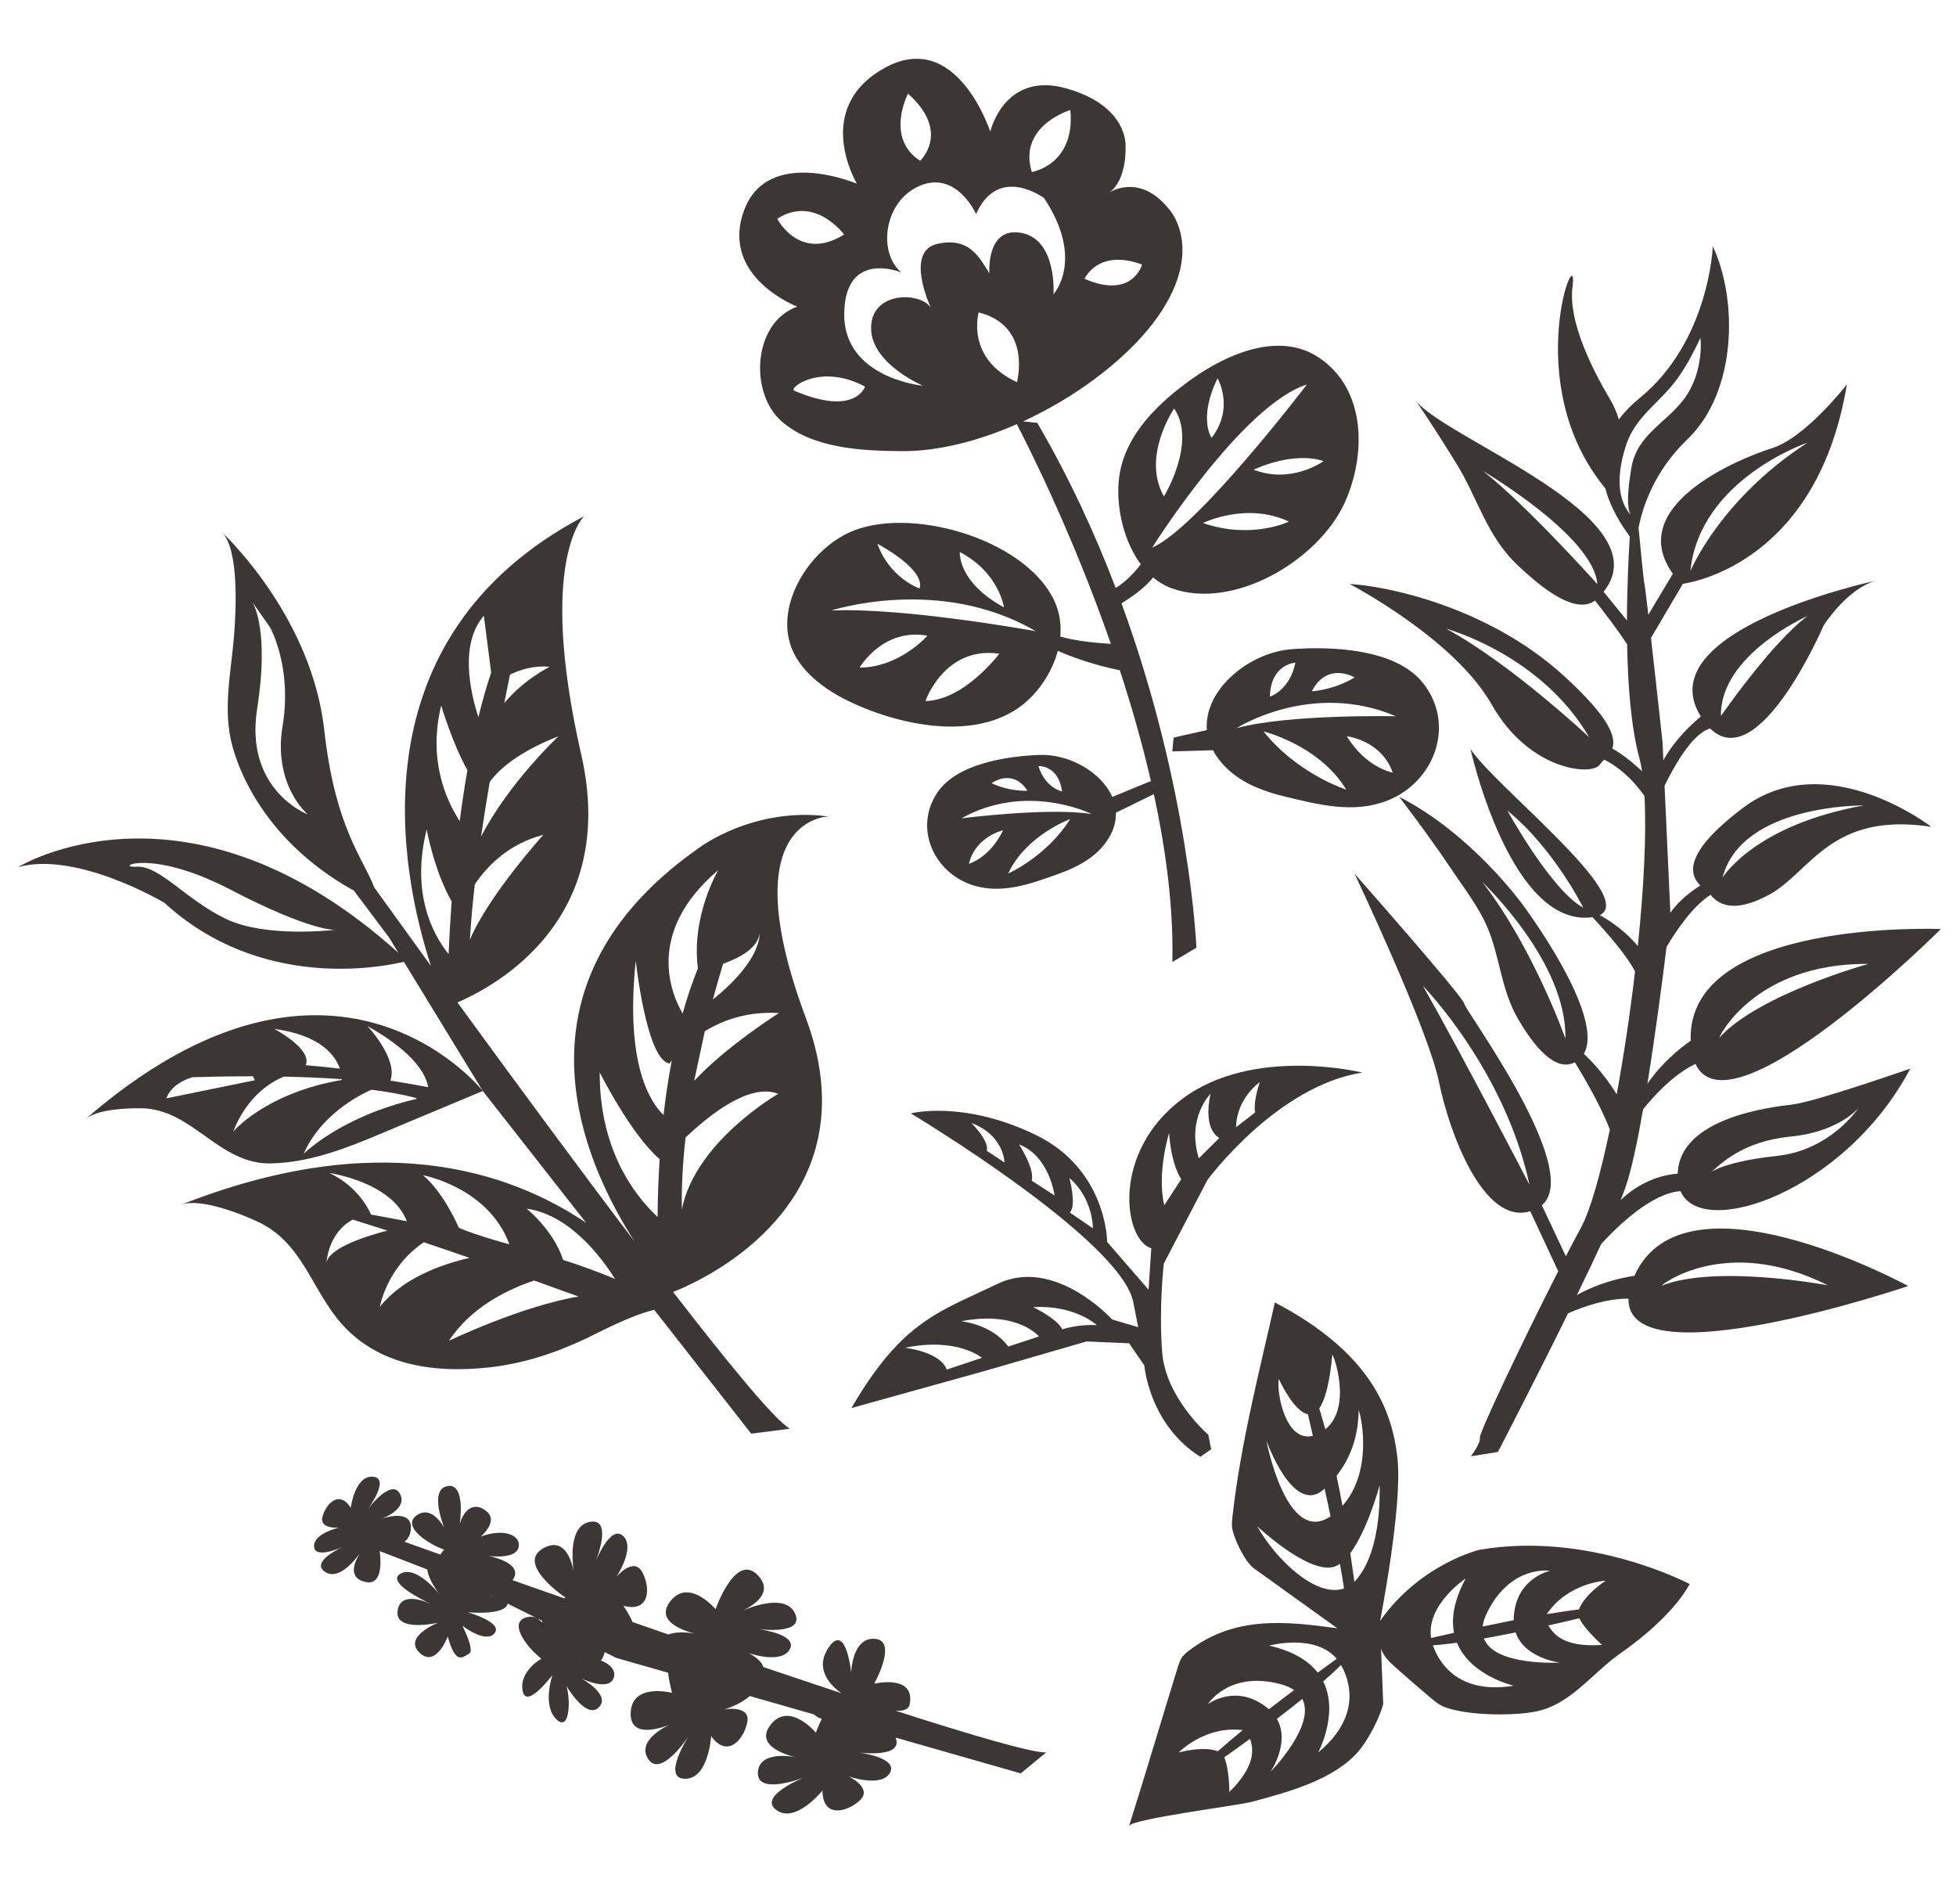<?xml version="1.0" encoding="utf-8"?>
<!-- Generator: Adobe Illustrator 23.0.3, SVG Export Plug-In . SVG Version: 6.00 Build 0)  -->
<svg version="1.1" id="圖層_1" xmlns="http://www.w3.org/2000/svg" xmlns:xlink="http://www.w3.org/1999/xlink" x="0px" y="0px"
	 viewBox="0 0 300 292" style="enable-background:new 0 0 300 292;" xml:space="preserve">
<style type="text/css">
	.st0{fill:#3C3736;}
</style>
<g>
	<path class="st0" d="M184.11,223.39l1.65-1.16l-0.43-2.22c0,0-6.54-5.62-7.08-12.62c-0.54-7,0.25-13.64,0.25-13.64l6.69-12.81
		c0,0,10.56-14.4,23.74-16.47c0,0-16.71-4.15-27.64,4.06c-10.93,8.21-8.93,21.62-4.71,22.88l-0.42,6.36l-6.35-7.33
		c0,0,0.01-11.15-11.07-16.47c-11.08-5.32-19.04-3.24-19.04-3.24s32.47,19.47,34.14,29.06l0.73,3.72l-3.99-1.18
		c0,0-8.8-9.69-17.59-5.46c-8.79,4.24-14.59,5.58-22.4,19.04l20.42-5.68l15.63-4.53l6.54,0.28l2.34,3.41
		C175.51,209.39,176.24,218.45,184.11,223.39z M193.22,165.94c-1.11,3.3-0.71,4.64-0.71,4.64l-2.93,2.27
		C189.68,168.34,193.22,165.94,193.22,165.94z M185.66,167.72c-1.22,5.71,1.36,6.77,1.36,6.77l-3.15,3.12
		C181.94,171.44,185.66,167.72,185.66,167.72z M179.31,173.74c0.35,5.05,1.86,7.08,1.86,7.08l-2.6,4
		C177.39,179.81,179.31,173.74,179.31,173.74z M151.34,176.46c0.45-1.48-2.29-4.19-2.37-4.26c5.05,1.87,5.09,6.06,5.09,6.06
		L151.34,176.46z M158.23,181.04c0.52-1.79-1.93-5.55-1.93-5.55c4.67,1.78,5.44,7.82,5.44,7.82L158.23,181.04z M167.62,188.35
		l-3.55-2.43c1.11-1.01-0.06-5.29-0.06-5.29C167.7,183.81,167.62,188.35,167.62,188.35z M145.2,210.01c-0.96-2.74-6.4-3.34-6.4-3.34
		c8.04-1.67,11.8,1.54,11.8,1.54L145.2,210.01z M154.65,206.48c-2.56-3.47-7.24-3.88-7.24-3.88c8.66-1.67,11.94,2.33,11.94,2.33
		L154.65,206.48z M162.92,203.84c-0.73-1.61-4.45-3.4-4.45-3.4c6.39-0.38,9.76,2.76,9.76,2.76
		C165.37,203.02,162.92,203.84,162.92,203.84z"/>
	<path class="st0" d="M226.9,237.65c0,0-9.04,2.13-15.23,10.9c0,0,3.49-17.71,2.66-24.99c-0.82-7.27-4.06-16.12-18.8-23.84
		c-2.44,10.85-5.24,21.66-6.49,32.73c-0.06,0.55-0.12,1.1-0.08,1.65c0.12,1.56,1.98,5.41,3.34,6.38l12.81,9.2
		c-8.07-1.11-15.76-1.89-22.72,3.4c-0.43,0.33-0.86,0.69-1.16,1.14c-0.26,0.41-0.41,0.87-0.56,1.34c-2.53,8.14-4.92,16.32-7.5,24.44
		c0.33-1.08,16.71-3.14,18.84-3.71c5.41-1.46,12.6-3.33,16.4-7.81c1.41-1.66,3.19-5.03,3.74-7.19c-0.11-2.83-0.22-5.65-0.33-8.48
		c0.4,1.22,1.39,2.14,2.35,2.99c1.75,1.55,3.52,3.09,5.31,4.59c0.61,0.51,1.24,1.03,1.98,1.33c3.48,1.41,11.65,1.51,15.09,0.48
		c4.8-1.43,7.97-5.9,12.08-8.75c3.38-2.35,8.21-6.37,10.53-10.55C259.18,242.91,243.8,234.73,226.9,237.65z M208.39,216.32
		c0.02-0.53,2.62,8.84-2.49,14.58c-0.27-1.49-0.57-3.02-0.91-4.59l0,0C207.91,222.61,208.33,218.73,208.39,216.32z M204.34,207.75
		c0.04-0.42,3.22,7.93-1.07,11.42c-0.29-1.07-0.6-2.14-0.93-3.21C203.19,214.76,203.92,212.26,204.34,207.75z M196.14,211.45
		c0,0,2.25,5.01,4.46,5.41c0.25,1.07,0.5,2.18,0.76,3.31C197.21,221.2,195.76,213.71,196.14,211.45z M203.06,228.36
		c0.04-0.03,0.07-0.06,0.1-0.1c0.32,1.44,0.62,2.87,0.91,4.26c-6.77,4.6-9.84-11.62-9.84-11.62S198.38,232.59,203.06,228.36z
		 M192.82,234.03c0,0,8.12,7.67,11.99,6.15c0.24-0.09,0.47-0.22,0.7-0.38c0.26,1.41,0.47,2.69,0.63,3.77
		C201.84,245.09,195.59,239.02,192.82,234.03z M180.79,268.71c0,0,4.05-4.15,9.81-3.41c-1.38,1.13-2.67,2.22-3.81,3.24
		C185.9,268.2,184.1,267.9,180.79,268.71z M188.55,274.79c0,0,0.02-3.35-0.77-5.32c1.2-0.85,2.55-1.82,3.96-2.85
		C192.14,268.01,192.86,270.51,188.55,274.79z M194.29,261.82c-4.74-3.71-8.96-0.56-9.03-0.51c0.07-0.11,3.3-5.12,11.07-3.08
		c0.9,0.24,1.61,0.55,2.16,0.92c-1.26,0.95-2.57,1.94-3.86,2.94C194.52,262,194.41,261.91,194.29,261.82z M194.86,271.7
		c0.08-0.12,3.05-4.54,0.98-8.13c1.32-1.01,2.64-2.04,3.9-3.05C201.85,264.54,194.99,271.56,194.86,271.7z M194.65,252.34
		c0,0,7.03-1.92,10.37,2.02c-0.85,0.61-1.84,1.33-2.92,2.12C200.73,254.71,198.41,253.2,194.65,252.34z M202.18,268.72
		c0,0,3.22-5.99,0.77-10.89c1.02-0.88,1.94-1.73,2.72-2.52C206.85,257.34,209.1,262.99,202.18,268.72z M208.02,242.24
		c-0.09,0.11-0.19,0.21-0.29,0.31c-0.18-1.27-0.39-2.74-0.63-4.38c2.64-3.55,4.45-10.22,4.5-10.43
		C211.56,228.12,212.11,237.46,208.02,242.24z M219.49,251.17c-0.77-5.1,5.31-9.13,5.31-9.13c-1.83,3.4-2.22,6.14-1.79,8.33
		C221.7,250.66,220.51,250.93,219.49,251.17z M219.77,252.29c1.11-0.07,2.35-0.21,3.69-0.39c2.07,5.07,8.71,6.59,8.71,6.59
		C223.3,259.93,220.53,254.52,219.77,252.29z M227.59,251.25c1.59-0.28,3.23-0.6,4.86-0.93c1.34,3.92,6.63,4.6,6.77,4.62
		C239.04,254.95,229.24,255.49,227.59,251.25z M237.47,249.25c1.7-0.38,3.32-0.76,4.75-1.1c0.96,1.88,3.5,4.08,3.5,4.08
		C239.65,252.65,238.25,250.47,237.47,249.25z M246.25,242.38c-2.79,1.96-3.75,3.51-4.08,4.41c-1.51,0.18-3.19,0.44-4.94,0.73
		C240.46,242.7,246.25,242.38,246.25,242.38z M237.73,240.87c-0.08,0.02-5.23,1.12-5.56,7.13c-0.01,0.15-0.01,0.3-0.01,0.44
		c-1.61,0.32-3.22,0.65-4.76,0.97c0.08-0.66,0.31-1.4,0.73-2.23C231.71,239.99,237.6,240.85,237.73,240.87z"/>
	<path class="st0" d="M74.99,209.68c5.36-0.59,10.21-2.21,15.05-4.5c1.29-0.61,6.63-3.48,10.3-4.33l14.88,18.99l5.92-0.76
		c-2.29-1.34-9.21-9.72-17.91-20.98c0.27-0.1,1.07-0.41,2.24-0.96c7.16-3.37,27.66-15.54,18.11-41.1
		c-11.33-30.34,3.12-30.83,3.49-30.84c-11.42-1.54-19.74,4.73-19.74,4.73c-26.32,18.34-20.42,41.42-12.92,55.48l0,0
		c0.98,1.83,1.98,3.51,2.94,5c-8.83-11.64-18.7-25.04-27.19-36.7c5.89-2.52,24.75-12.72,18.99-37.99
		c-6.8-29.81,0.43-36.56,0.43-36.56c-35.46,18.63-28.19,54.51-23.48,68.96c-3.25-4.48-6.2-8.57-8.7-12.04
		c-1.65-4.44-5.97-8.97-7.67-24.16C47.84,95.07,35.29,82.8,34.05,81.62c2.68,2.7,2.13,12.31,1.85,15.81
		c-0.45,5.66-1.8,11.44-0.24,17.05c1.61,5.79,5.15,11.16,9.31,15.22c2.68,2.61,5.73,4.87,8.99,6.7c0.05,0.03,0.15,0.08,0.3,0.14
		l5.4,7.2l1.45,2.37l0,0c-32.42-29.16-58.33-13.15-58.33-13.15c9.04-2.5,22.43,5.47,22.43,5.47c14.79,13.57,33.42,9.85,36.73,9.05
		l0,0l12.1,19.8c-0.51-0.64-23.19-28.43-60.94,4.34c1.77-1.54,6.37-1.7,8.52-1.68c7.91,0.07,11.91,8.61,19.89,8.46
		c7.03-0.13,13.51-3.15,19.85-5.8l12.69-5.31l0,0l15.84,20.21c-11.99-8.08-32.18-14.61-62.17-2.74c2.93-1.16,9.34,1.41,11.88,2.61
		c6.38,3.02,7.9,9.34,11.91,14.55C57.19,209.3,66.2,210.64,74.99,209.68z M104.58,185.44c-0.07-3.57,0.15-7.29,0.57-11.01
		c3.81-3.63,9.91-8.4,14.2-6.7C119.35,167.73,106.62,175.05,104.58,185.44z M119.47,155.34c0,0-8.1,5.11-13,10.4l1.63-7.61l0,0
		C110.84,156.45,114.63,155.05,119.47,155.34z M116.49,143.18c0,0,0.4,4.04-7.15,10.07c0.52-1.94,1.05-3.77,1.56-5.46
		C113.37,146.91,116.18,145.43,116.49,143.18z M110.16,133.42c0,0-4.17,7.01-3.12,15.06c-0.9,2.23-1.68,4.56-2.34,6.93
		C103.08,152.66,98.77,143.09,110.16,133.42z M97.51,147.31c0,0,1.63,15.26,5.18,15.77c0,0,0.11-0.17,0.34-0.46
		c-0.54,2.85-0.95,5.67-1.26,8.35C99.77,169.07,95.84,163.24,97.51,147.31z M91.98,164.44c0,0,4.72,9.43,9.19,13.31l0,0
		c-0.23,3.6-0.3,6.68-0.31,8.86C97.19,183.18,91.95,176.21,91.98,164.44z M72.07,144.1c0.15-2.64,0.41-5.51,0.75-8.49l0,0
		c1.91-2.83,5.19-6.21,10.52-7.6C83.34,128,74.91,137.33,72.07,144.1z M78.22,103.45c1.54-0.76,3.67-1.44,6.08-1.2
		c0,0-3.99,1.96-6.95,5.56C77.64,106.28,77.94,104.82,78.22,103.45z M85.66,112.9c0,0-7.55,7.04-11.88,15.39
		c0.41-2.8,0.86-5.62,1.33-8.38C76.33,118.23,79.2,115.41,85.66,112.9z M74.21,94.41l1.12,8.73c-0.73,2.16-1.38,4.46-1.95,6.84
		C72.05,105.89,70.52,98.7,74.21,94.41z M67.67,108.18c0,0,1.72,5.83,4.02,9.92l0,0c-0.46,2.62-0.85,5.24-1.18,7.81
		C68.24,122.41,65.69,116.32,67.67,108.18z M65.44,127.18c0,0,1.17,6.45,3.84,11.05c-0.23,3.12-0.38,5.88-0.48,8.07
		C66.27,143.14,63.04,136.88,65.44,127.18z M39.44,108.68c1.83-11.66-0.42-15.83-0.73-16.34l2.69,3.83c0,0,3.45,6.02,1.94,15.13
		c-1.49,8.99,3.73,13.48,3.86,13.58C47.08,124.84,37.49,121.11,39.44,108.68z M34.66,140.91c-6.17-2.96-10.2-8.24-13.73-8.01
		c-3.54,0.23,2.03-2.94,14.38,3.5c12.35,6.43,16.06,6.18,16.06,6.18S40.84,143.87,34.66,140.91z M52.13,163.87
		c-1.72-0.21-3.48-0.39-5.24-0.53c1.05-2.45-4.66-5.48-4.82-5.57C49.21,158.74,51.44,161.87,52.13,163.87z M29.53,165.18
		L29.53,165.18c1.99-0.06,5.32-0.14,9.25-0.14l0,0c0.22,0.36,0.29,0.61,0.29,0.61l-13.57,2.77
		C26.24,166.57,27.97,165.64,29.53,165.18z M35.74,173.56c2.12-5.33,5.56-7.55,7.81-8.47c2.89,0.06,5.93,0.18,8.89,0.39
		c0,0.08,0,0.12,0,0.12C40.63,167.62,35.74,173.56,35.74,173.56z M63.87,168.51c-11.5,2.67-17.12,8.25-17.3,8.42
		c2.62-5.96,8.41-8.95,10.39-9.83c2.59,0.32,4.96,0.75,6.95,1.3C63.88,168.48,63.87,168.51,63.87,168.51z M59.87,165.7
		c1.23-3.26-3.4-8.25-3.52-8.37c7.32,4.13,9.02,7.51,9.32,9.38C64.04,166.39,62.06,166.04,59.87,165.7z M68.86,205.59
		c3.42-5.19,9.03-7.89,13.07-9.23c2.62,0.93,4.94,1.77,6.81,2.45C79.98,200.27,68.86,205.59,68.86,205.59z M94.33,196.11
		c-2.48-1.04-5.17-2.02-7.96-2.92c-1.51-4.61-5.6-7.85-5.6-7.85C87.22,186.25,92.01,192.44,94.33,196.11z M78.12,190.8
		c-3.11-0.82-8.32-2.54-7.81-2.68c0,0-2.25-5.25-5.43-7.91C65.05,180.24,74.95,182.13,78.12,190.8z M65,190.49
		c2.34,0.78,4.7,1.59,7.01,2.39c-4.52,1.05-10.33,3.19-13.75,7.51C58.27,200.39,59.28,194.34,65,190.49z M62.39,187.26
		c-1.91-0.37-3.75-0.7-5.48-1.01c-0.51-1.18-2.23-4.39-6.39-6.39C50.51,179.87,60.1,181.23,62.39,187.26z M50.08,193.69
		c0.02-0.42,0.31-4.67,4.03-6.68c1.7,0.53,3.48,1.1,5.31,1.69C56.21,189.53,50.33,191.37,50.08,193.69z"/>
	<path class="st0" d="M122.3,47.03c-0.42,0.11-0.83,0.32-1.21,0.53c-5.7,3.2-5.88,12.94-1.23,17.03c4.77,4.2,12.36,4.54,18.39,4.59
		c5.65,0.04,11.84-1.56,17.7-4.14c1.49,2.86,8.42,16.43,14.43,33.69c-1.91-0.12-5.4-0.41-7.76-1.13c0.15-1.71-0.06-3.43-0.73-5.05
		c-3.96-9.5-21.28-14.84-30.8-11.25c-4.61,1.74-8.67,6.37-9.94,11.29c-0.54,2.08-0.58,4.21,0.05,6.19c1.27,4.02,5.21,6.93,9.03,8.77
		c8.31,3.99,21.12,6.53,28.11-0.84c1.8-1.9,3.22-4.34,3.9-6.91c1.77,0.78,5.23,2.12,9.51,2.98c1.78,5.44,3.43,11.16,4.77,16.99
		l-5.93,2.43c-1.65-3.81-6.62-6.59-11.11-6.44c-5.06,0.18-12.8,1.34-15.76,5.84c-3.7,5.64-0.24,12.61,5.96,14.28
		c4.39,1.18,8.69-0.46,12.8-1.93c2.47-0.89,4.9-2.13,6.61-4.12c0.73-0.85,1.25-1.71,1.58-2.55c0.34-0.85,0.49-1.69,0.48-2.51
		c0-0.02,0-0.05,0-0.07c0-0.03,0-0.05,0-0.08l5.82-2.85c1.87,8.64,3.02,17.44,2.84,25.74l3.69-2.19c0,0-0.97-24.08-11.49-52.8
		c1.37-0.84,3.54-2.32,4.85-3.97c0,0,0,0,0,0c0.84,0.71,1.79,1.27,2.83,1.65c9.6,3.48,22.56-4.38,26.52-13.05
		c3.34-7.3,3.41-17.48-3.99-22.36c-6.06-3.99-13.98-0.51-19.26,3.21c-5.12,3.61-10.41,8.57-11.3,15.1c-0.55,4.04,0.46,9.4,3.1,13.14
		c0.07,0.1,0.14,0.19,0.21,0.29c-0.98,1.26-2.32,2.71-3.85,3.63c-3.15-8.26-7.09-16.85-12.03-25.32l-2.19-0.22
		c0.08-0.04,0.17-0.07,0.25-0.11c0.98-0.46,1.94-0.94,2.89-1.44c7.42-3.94,13.93-9.31,17.63-14.64c7.19-10.37,1.65-16.33,1.65-16.33
		c-4.4-5.55-8.93-2.74-9.18-2.58c2.74-1.98,2.49-6.94,2.49-6.94s0.63-6.23-8.99-9c-9.62-2.77-11.76,6.61-11.76,6.61
		s-5.14-15.96-16.26-9.74c-11.12,6.23-4.19,17.72-4.19,17.72s-13.8-5.89-17.37,4.25C110.5,42.54,122.3,47.03,122.3,47.03z
		 M147.21,84.65c6.05,3.17,6.77,8.48,6.77,8.48C146.82,89.24,147.21,84.65,147.21,84.65z M141.01,90.24
		c-5.03-2.12-6.41-6.79-6.43-6.86C142.53,87.83,141.01,90.24,141.01,90.24z M131.84,102.37c0,0,3.54-6.13,10.4-4.89
		C142.24,97.49,137.98,102.35,131.84,102.37z M141.94,107.5c0,0,2.9-8.48,11.33-7.26C153.27,100.24,147.92,107.38,141.94,107.5z
		 M127.49,93.62c0,0,16.6-5.45,31.38,3.17C158.87,96.79,138.49,93.09,127.49,93.62z M162.89,121.36c0,0-2.55-0.49-3.63-3.89
		C159.26,117.47,162.36,117.29,162.89,121.36z M157.59,121.25c0,0-2.65,0.18-5.5-1.15C152.09,120.1,155.26,117.7,157.59,121.25z
		 M148.61,132.45c1-4.2,5.23-5.13,5.23-5.13C151.83,131.54,148.61,132.45,148.61,132.45z M154.63,133.94
		c2.75-5.89,9.51-8.34,9.51-8.34C160.48,131.38,154.63,133.94,154.63,133.94z M147.47,125.48c9.95-5.57,19.85-0.73,19.96-0.65
		C160.81,123.77,147.47,125.48,147.47,125.48z M184.5,80.2c0,0,6.73-3.3,13.18-0.21C197.68,79.99,191.92,82.77,184.5,80.2z
		 M203,70.71c0,0-4.89,3.58-10.73,1.31C192.27,72.03,198.23,69.12,203,70.71z M186.74,58.01c0,0,2.65,4.54-0.92,9.14
		C185.82,67.15,183.74,64.18,186.74,58.01z M180.08,62.64c3.53,5.17-1.56,13.48-1.56,13.48C175.03,70.03,180.08,62.64,180.08,62.64z
		 M200.44,58.96c-0.13,0.17-16.85,22.11-23.71,24.99C176.83,83.78,190.47,62.14,200.44,58.96z M121.8,59.9
		c-0.88-0.38,4.03-4.27,10.87-0.62C132.68,59.28,131.2,63.94,121.8,59.9z M150.11,47.91c8.24,2.07,5.86,10.69,5.86,10.69
		C148.03,54.92,150.11,47.91,150.11,47.91z M175.17,40.57c0,0-1.48,5.39-8.83,2.18C166.34,42.75,168.41,38.06,175.17,40.57z
		 M164.16,16.87c0.8,8.43-5.91,9.51-5.91,9.51C156.09,19.27,164.16,16.87,164.16,16.87z M139.27,14.36
		c6.62,5.92,1.85,10.3,1.85,10.3C135.7,21.13,139.27,14.36,139.27,14.36z M138.23,41.77c-3.65-3.08-2.68-10.99,2.91-13.31
		c5.59-2.32,8.57,4.37,8.57,4.37c3.39-7.7,10.43-2.45,10.43-2.45c6.28,9.5,1.44,14.73,1.44,14.73s0.58-8.34-4.9-9.39
		c-5.43-1.03-4.94,6.05-4.93,6.19c-1.43-2.19-2.93-5.67-8-4.51c-5.01,1.15-1.07,9.59-0.99,9.77c-1.61-2.43-9.02-2.55-9.16,2.99
		c-0.15,5.55,7.96,8.99,7.96,8.99s-12.2-1.14-12.08-11.05C129.6,38.19,138.23,41.77,138.23,41.77z M129.46,35.96
		c-6.82,4.28-10.25-2.41-10.25-2.41C124.96,29.83,129.46,35.96,129.46,35.96z"/>
	<path class="st0" d="M179.8,115.22l6.24-0.18c0,0,0,0,0,0c0.52,0.99,1.26,1.96,2.26,2.9c2.35,2.21,5.47,3.4,8.59,4.16
		c5.21,1.26,10.66,2.7,15.85,0.68c7.33-2.84,10.64-11.79,5.4-18.18c-4.19-5.1-13.78-5.51-19.97-5.06
		c-6.63,0.48-13.58,6.27-13.06,12.41c0,0,0,0,0,0l-5.11,1.15L179.8,115.22z M193.8,112.16c0,0,8.56,2.1,12.68,8.92
		C206.48,121.08,199.01,118.71,193.8,112.16z M206.56,112.9c0,0,5.29,0.58,7.05,5.57C213.61,118.47,209.57,117.79,206.56,112.9z
		 M207.76,103.88c-3.3,1.99-6.56,2.12-6.56,2.12C203.59,101.37,207.76,103.88,207.76,103.88z M198.68,101.61
		c-0.87,4.28-3.91,5.21-3.91,5.21C194.89,101.8,198.68,101.61,198.68,101.61z M214.09,109.83c0,0-16.48-0.35-24.41,1.82
		C189.81,111.54,201.23,104.35,214.09,109.83z"/>
	<path class="st0" d="M257.74,182.65c3.27,7.6,25.34,0,35.25-18.79c0,0-14.58,5.09-18.03,5.5c-3.29,0.39-17.39,2.01-17.64,10.61
		c0,0,0,0,0,0c-1.75,0.12-5.35,0.8-8.76,4.05c0.29-0.71,0.53-1.35,0.73-1.91c0.9-2.55,1.84-6.97,2.72-12.01
		c1.69-2.11,4.66-5.35,8.03-6.96c5.32,11.47,37.41-20.45,37.64-20.68c-0.27-0.01-39.06-1.6-38.37,17.13c0,0,0,0,0,0
		c-1.78,1.23-4.45,3.42-6.64,6.59c1.23-7.61,2.3-15.84,2.93-20.96c1.38-2.35,3.96-6.24,6.76-8.01c0.87,1.08,3.1,3.19,8.99-0.02
		c6.38-3.48,9.39-12.76,24.85-10.41c0,0-16.13-12.52-28.88-2.89c-9.38,7.08-8.13,10.31-6.53,11.9c0,0,0,0,0,0
		c-1.33,0.82-3.2,2.21-4.6,4.17l-0.89-19.47c1.53-3.14,4.27-7.99,6.99-8.79c0,0,0,0,0,0c7.46,7.36,17.4-15.77,17.4-15.77
		s3.48-5.55,7.95-6.87c-0.86,0.18-34.43,7.53-26.98,20.47c0.07,0.12,0.13,0.23,0.2,0.34c0,0,0,0,0,0c-1.52,1.26-4.08,3.66-5.75,6.73
		L255,113.9c0,0-0.98-9.03-1.78-16.09l4.89-8.29c2.35-0.35,20.73-3.95,25.16-30.59c0,0-6.32,8.19-11.53,9.81
		c-4.97,1.55-22.64,8.8-15.17,19.24c0,0,0,0,0,0l-3.76,6.28v0c-0.3-2.61-0.53-4.47-0.59-4.68c-0.11-0.4-0.52-4.57-0.91-8.63l0,0
		c0.61-3.17,2.39-8.69,7.48-13.57c7.7-7.38,7.71-21.56,3.91-29.61c0,0-0.52,14.53-11.22,23.27c-1.32,1.08-2.37,2.18-3.2,3.28
		c0,0,0,0,0,0c-0.3-1.06-0.74-2.08-1.31-3.04c-2.82-4.74-6.46-12.04-5.79-17.26c1.05-8.22-8.33,14.71,5.03,30.85c0,0,0,0,0,0
		c0.76,2.95,2.39,5.54,3.76,7.39c-0.19,2.96-0.42,7.68-0.44,12.88c-1.05-1.28-2.59-3.18-3.58-4.4c0,0,0,0,0,0
		c9.22-11.51-24.71-23.58-28.84-29.38c2.12,3.12,4.14,6.3,6.13,9.5c3.52,5.65,4.7,11.35,9.75,16.02c2.12,1.97,8.3,7.73,11.64,5.21
		c1.34,1.71,3.6,4.64,4.93,6.72c0.11,6.23,0.6,12.73,1.89,17.49c0.16,0.58,0.29,1.23,0.4,1.96c-1.22-1.14-2.88-2.54-4.56-3.48
		c0,0,0,0,0,0c0.6-1.74-0.36-4.7-7.46-11.17c-11.71-10.67-27.36-13.78-32.84-14.06c0,0,16.06,8.34,21.81,18.5
		c5.76,10.17,15.42,10.98,16.58,9.18c0.17-0.26,0.41-0.5,0.67-0.76c1.69,0.87,3.98,2.49,6.17,5.59c0.33,5.9-0.11,14.21-1.02,23.01
		c-0.89-1.08-2.82-3.1-5.84-4.74c0,0,0.01,0,0.01,0c5.77-2.83-16.28-19.9-19.84-25.5c0,0,5.76,26.06,17.67,25.89
		c0.38,0,0.73-0.03,1.04-0.08c1.93,2.06,5.29,5.83,6.53,8.34c-0.75,6.42-1.73,12.93-2.81,18.83c-0.94-1.55-2.58-3.89-5.04-6.23
		c0,0,0,0,0,0c3.41-5.79-9.38-22.86-9.38-22.86s-7.78-10.85-18.94-16.53c2.9,3.79,5.71,7.66,8.37,11.62
		c1.72,2.55,3.78,5.28,5.03,8.09c2.1,4.76,2.13,9.74,4.88,14.43c1.39,2.37,5.16,8.42,8.66,6.56c1.3,2.11,3.97,6.64,5.37,10.32
		c-1.45,6.9-3,12.42-4.44,15.06c-0.7,1.28-1.48,2.77-2.31,4.37l-3.68-7.83c0,0,0,0,0,0c6.45-5.34-11.88-30.01-11.89-30.89
		c-0.01-0.89-16.84-19.95-16.84-19.95s11.3,23.78,12.96,31.98c1.57,7.73,6.84,21.99,13.99,19.78c0,0,0,0,0,0l4.29,9.2
		c-5.39,10.58-12.11,24.73-12.01,25.5c0.12,0.95-1.39,2.88-1.39,2.88l4.15-0.66c0,0,5.51-10.6,10.76-21.27
		c2.47-1.07,6.01-2.29,9.27-2.24c-0.29,12.64,42.59-1.83,42.9-1.94c-0.24-0.13-34.34-18.68-41.99-1.57c0,0,0,0,0,0
		c-2.13,0.32-5.47,1.09-8.82,2.95c1.32-2.72,2.6-5.38,3.72-7.82C248.39,187.71,253.38,182.98,257.74,182.65z M274.66,174.28
		c7.29-0.72,10.28-4.25,10.4-4.4c-0.13,0.2-4.36,6.48-12.47,7.36c-7.85,0.85-9.94,2.36-10.12,2.49
		C263.91,178.49,267.23,175.01,274.66,174.28z M286.57,147.8c0,0-16.82,4.66-22.84,11.29C263.4,159.45,268.82,147.67,286.57,147.8z
		 M285.83,123.51c-16.84,3.03-21.64,11.08-21.64,11.08C267.07,123.36,285.56,123.51,285.83,123.51z M277.23,94.46
		c-5.56,4.15-13.28,15.33-13.28,15.33C263.77,100.45,277.06,94.53,277.23,94.46z M277.23,67.88c-13.4,8.64-17.97,19.69-17.97,19.69
		C260.69,73.54,277.02,67.95,277.23,67.88z M249.39,68.29c1.46-4.51,5.31-6.61,7.94-10.32c1.36-1.91,2.48-4.05,3.48-6.17
		c0.27,3.18-0.61,6.88-2.55,9.43c-2.83,3.72-7.24,5.47-8.06,10.57c-0.21,1.29-1.02,6.14,0.01,7.26v0
		C247.57,76.21,248.3,71.65,249.39,68.29z M227.47,72.24c0,0,16.94,9.94,17.52,17.32C244.99,89.56,234.12,77.44,227.47,72.24z
		 M221.81,96.41c0,0,14.52,3.91,21.94,16.65C243.56,112.89,231.75,101.79,221.81,96.41z M231.2,124.3
		c7.11,5.79,11.64,14.89,11.64,14.89C237.95,136.55,231.3,124.49,231.2,124.3z M227.38,135.29c0.2,0.19,12.95,12.26,12.71,23.96
		C240.09,159.26,235.21,145.41,227.38,135.29z M218.24,151.17c0,0,12.57,12.86,16.34,30.5
		C234.58,181.67,224.47,162.16,218.24,151.17z M280.35,197.09c0,0-17.15-3.24-25.48,0.05C254.42,197.31,264.47,189.13,280.35,197.09
		z"/>
	<path class="st0" d="M139.52,261.36c0.92-4.68-5.44-3.19-5.44-3.19s3.67-6.57,0.13-6.87s-3.66,5.18-3.66,5.18s-0.78-7.9-3.51-3.78
		c-2.46,3.7,1.26,6.43,2.03,6.94c-3.86-1.28-7.9-2.63-12-4.02c-0.33-1.22-2.27-2.14-2.27-2.14s5.05,1.77,6.33-0.58
		c1.23-2.26-4.38-3.03-4.81-3.09c0.47,0.06,7.23,0.86,5.58-2.48c-1.37-2.78-6.06-1.17-7.87-0.42c1.53-0.75,4.79-2.76,2.13-5.43
		c-3.39-3.41-6.41,5.27-6.41,5.27s-4.07-4.86-6.93-1.23c-2.77,3.53,3.51,4.92,3.85,4.99c-0.22-0.04-2.51-0.49-4.15,0.12
		c-1.84-0.64-3.68-1.27-5.49-1.9c-0.62-1.41-1.43-2.5-1.43-2.5c4.07,1.08,4.23-2.7,2.91-5.15c-1.32-2.46-3.98,0.72-3.98,0.72
		s2.99-4.44,1.04-6.27c-1.87-1.76-4.04,3.48-4.2,3.87c0.17-0.43,2.66-6.78-0.99-6.02c-3.03,0.63-2.66,5.57-2.4,7.51
		c-0.33-1.67-1.46-5.33-4.72-3.44c-4.16,2.42,3.48,7.54,3.48,7.54s-0.07,0.03-0.19,0.1c-2.77-0.97-5.43-1.91-7.95-2.79
		c0.07-0.08,0.14-0.18,0.2-0.29c1.34-2.47-3.93-3.43-3.93-3.43s4.1,0.6,4.64-1.22c0.54-1.82-2.02-3.14-5.77-1.74
		c0,0,2.67-2.25,1-3.77c-1.66-1.52-3.47-0.82-4.23,1.87c0,0,1-6.39-1.9-5.84c-2.9,0.55-0.46,6.43-0.46,6.43s-1.86-3.66-4.26-1.94
		c-2.4,1.72,2,4.52,4.24,5.25c0,0-0.27,0.29-0.58,0.76c-2.15-0.76-4.01-1.43-5.53-1.97c0.5-0.35,0.88-0.91,0.98-1.81
		c0.38-3.39-4.21-1.8-4.5-1.7c0.26-0.09,4.11-1.55,2.83-3.86c-1.33-2.39-4.88,2.32-4.88,2.32s3.49-4.71,0.73-4.92
		c-2.76-0.21-3.39,4.78-3.39,4.78c-1.68-2.74-3.75-0.74-4.32,1.31c-0.57,2.05,2.58,1.7,2.58,1.7s-3.99,0.88-3.88,2.91
		c0.11,2.04,4.38,0.07,4.38,0.07s-5.14,2.3-2.64,3.86c2.01,1.25,4.41-1.67,5.28-2.88c-0.7,1.1-2,3.71,0.79,4.38
		c2.58,0.62,2.5-2.78,2.26-4.72l7.29,2.81c0.19,1.61,1.69,3.57,1.91,3.85c-0.33-0.42-3.7-4.55-6.03-3.19
		c-2.16,1.26,3.23,3.95,4.55,4.57c-1.04-0.46-4.59-1.8-4.98,1.1c-0.46,3.39,6.21,1.84,6.21,1.84s-5.39,2.12-2.86,4.58
		c2.53,2.46,4.34-2.47,4.34-2.47c1.25,4.51,2.31,3.12,3.26,2.64c0.96-0.47-1.02-4.3-1.02-4.3s3.58,2.82,4.94,1.16
		c1.36-1.66-4.1-3.21-4.1-3.21s5.74,0.54,6.11-1.33l5.29,2.64c-0.02,0.08-0.04,0.16-0.06,0.24c-0.53-0.66-1.3-1.1-2.44-0.75
		c-2.82,0.88,0.49,4.92,2.39,6.31c0,0-3.43,1.89-2.89,4.91c0.54,3.02,4.59-2.42,4.59-2.42s-1.67,4.75,0.67,6.88
		c2.07,1.88,2.09-3.44,1.45-5.19c0.83,1.34,3.27,4.9,4.94,3.32c2.04-1.93-2.66-4.48-2.66-4.48s3.71,1.85,4.79,0.29
		c0.74-1.06,0.03-2.35-1.76-3.02c0.26-0.33,0.45-0.78,0.58-1.29l1.79,0.89l7.93,2.27c0.19,1.65,0.61,3.08,0.61,3.08
		s-6.14-1.59-6.35,3.02c-0.2,4.47,5.68,1.98,6.04,1.83c-0.32,0.14-5.24,2.38-3.36,5.29c1.94,3.01,6.18-3.45,6.18-3.45
		s-4.16,6.46-0.53,6.49c3.63,0.03,4.01-6.55,4.01-6.55c2.43,3.44,4.97,0.64,5.54-2.09c0.56-2.73-3.52-2-3.52-2s2.48-0.72,3.89-2.05
		l9.86,2.82c0.4,0.37,0.81,0.58,1.2,0.68c-0.57,1.16-0.91,2.12-0.91,2.12s-4.07-4.86-6.93-1.23c-2.77,3.53,3.51,4.92,3.85,4.99
		c-0.34-0.07-5.65-1.11-5.81,2.35c-0.17,3.58,7.04,0.78,7.04,0.78s-7.14,2.84-4.2,4.98s7.07-3,7.07-3
		c-0.02,4.21,3.68,3.41,5.72,1.51c2.04-1.89-1.7-3.67-1.7-3.67s5.05,1.77,6.33-0.58c1.23-2.26-4.38-3.03-4.81-3.09
		c0.46,0.06,6.95,0.82,5.66-2.29l19.2,5.49l3.91-3.21c-2.18,0.06-11.22-2.57-23.1-6.4C138.45,262.4,139.36,262.18,139.52,261.36z
		 M75.1,244.84c0,0,0.12-0.06,0.3-0.18l0.05,0.02C75.24,244.77,75.1,244.84,75.1,244.84z M89.12,254.16
		c0.01,0.01,0.02,0.02,0.02,0.03c-0.04,0-0.07,0-0.1,0C89.04,254.19,89.08,254.18,89.12,254.16z"/>
</g>
</svg>
